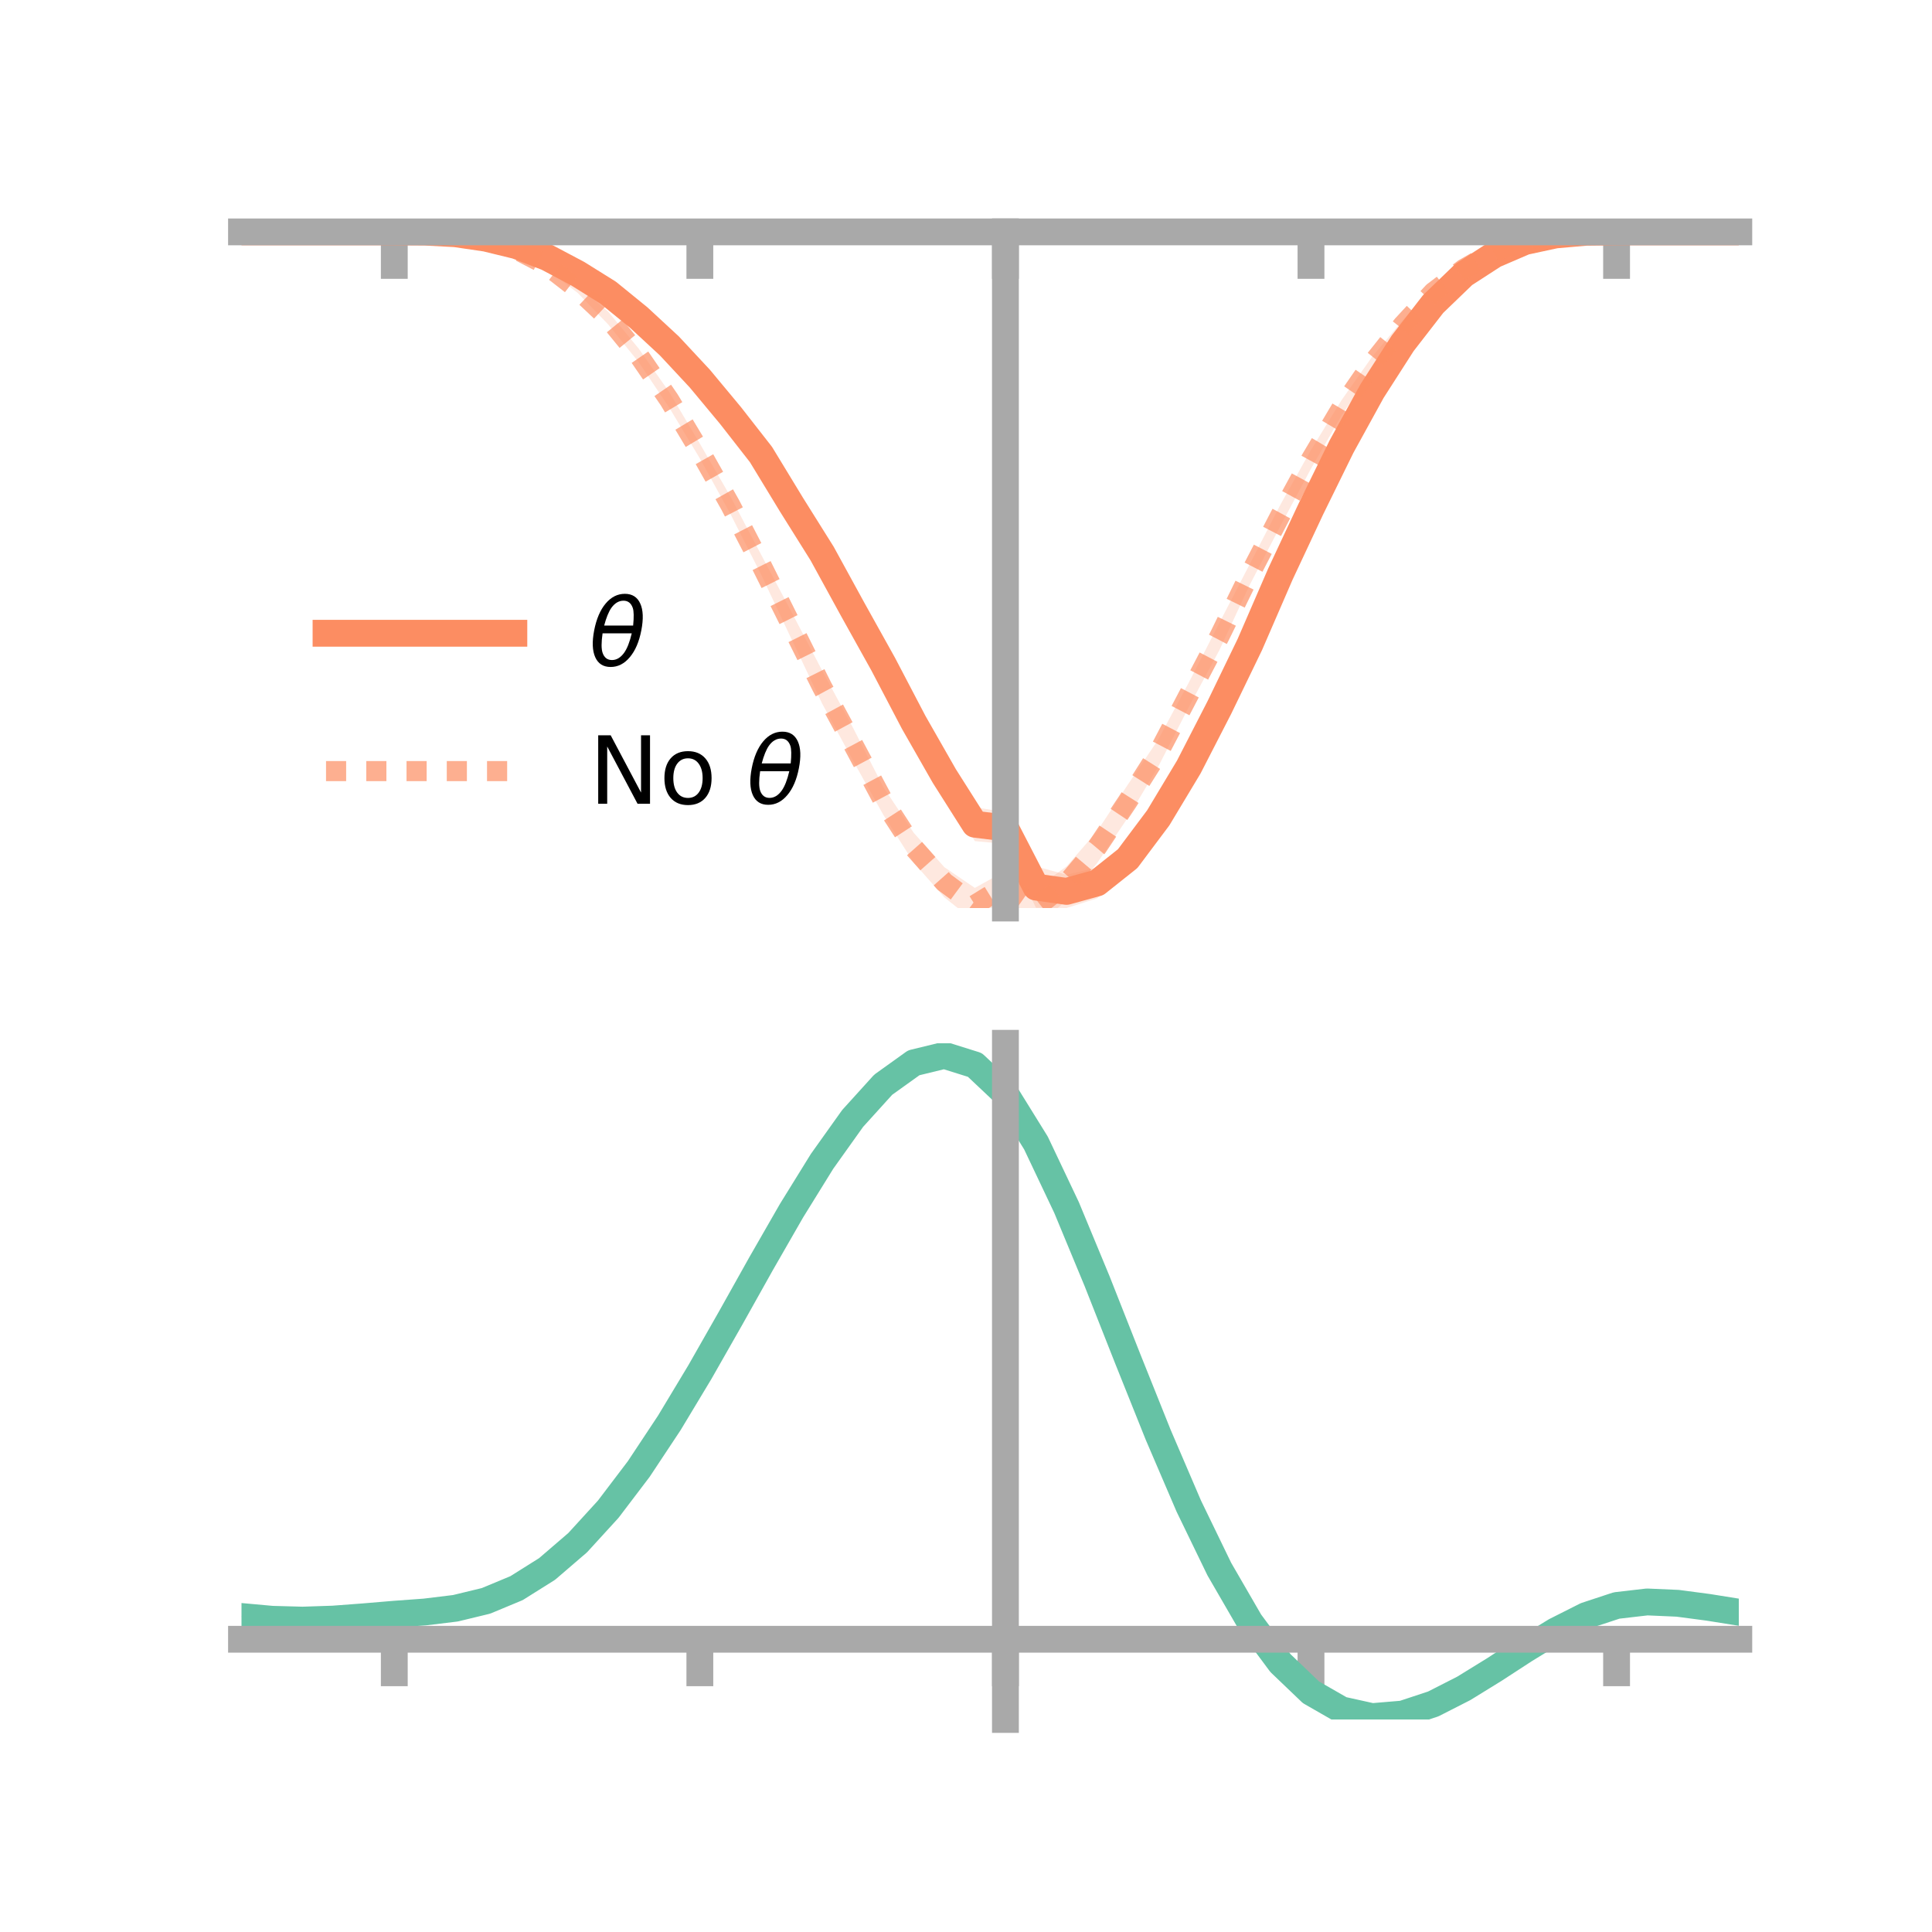 <?xml version="1.0" encoding="utf-8" standalone="no"?>
<!DOCTYPE svg PUBLIC "-//W3C//DTD SVG 1.1//EN"
  "http://www.w3.org/Graphics/SVG/1.1/DTD/svg11.dtd">
<!-- Created with matplotlib (https://matplotlib.org/) -->
<svg height="144pt" version="1.1" viewBox="0 0 144 144" width="144pt" xmlns="http://www.w3.org/2000/svg" xmlns:xlink="http://www.w3.org/1999/xlink">
 <defs>
  <style type="text/css">*{stroke-linecap:butt;stroke-linejoin:round;}</style>
 </defs>
 <g id="figure_1">
  <g id="patch_1">
   <path d="M 0 144 
L 144 144 
L 144 0 
L 0 0 
z
" style="fill:none;"/>
  </g>
  <g id="axes_1">
   <g id="patch_2">
    <path d="M 18 67.68 
L 129.6 67.68 
L 129.6 17.28 
L 18 17.28 
z
" style="fill:none;"/>
   </g>
   <g id="PolyCollection_1">
    <path clip-path="url(#p814ee9a96d)" d="M 18 17.284 
L 18 17.284 
L 20.278 17.284 
L 22.555 17.284 
L 24.833 17.284 
L 27.11 17.284 
L 29.388 17.284 
L 31.665 17.28 
L 33.943 17.372 
L 36.22 17.642 
L 38.498 18.155 
L 40.776 18.999 
L 43.053 20.143 
L 45.331 21.435 
L 47.608 23.26 
L 49.886 25.232 
L 52.163 27.656 
L 54.441 30.153 
L 56.718 33.134 
L 58.996 36.721 
L 61.273 40.272 
L 63.551 44.317 
L 65.829 48.454 
L 68.106 52.519 
L 70.384 56.672 
L 72.661 60.175 
L 74.939 60.519 
L 77.216 64.577 
L 79.494 65.197 
L 81.771 64.664 
L 84.049 62.909 
L 86.327 59.868 
L 88.604 56.095 
L 90.882 51.686 
L 93.159 46.924 
L 95.437 41.858 
L 97.714 37.158 
L 99.992 32.704 
L 102.269 28.661 
L 104.547 25.123 
L 106.824 22.327 
L 109.102 20.215 
L 111.38 18.765 
L 113.657 17.881 
L 115.935 17.451 
L 118.212 17.288 
L 120.49 17.284 
L 122.767 17.284 
L 125.045 17.284 
L 127.322 17.284 
L 129.6 17.284 
L 129.6 17.284 
L 129.6 17.284 
L 127.322 17.284 
L 125.045 17.284 
L 122.767 17.284 
L 120.49 17.284 
L 118.212 17.336 
L 115.935 17.571 
L 113.657 18.124 
L 111.38 19.199 
L 109.102 20.698 
L 106.824 22.974 
L 104.547 26.055 
L 102.269 29.62 
L 99.992 33.858 
L 97.714 38.679 
L 95.437 43.7 
L 93.159 49.138 
L 90.882 53.789 
L 88.604 58.248 
L 86.327 62.052 
L 84.049 65.089 
L 81.771 66.957 
L 79.494 67.68 
L 77.216 67.66 
L 74.939 62.905 
L 72.661 62.691 
L 70.384 59.008 
L 68.106 55.18 
L 65.829 50.55 
L 63.551 46.509 
L 61.273 42.236 
L 58.996 38.521 
L 56.718 34.617 
L 54.441 31.768 
L 52.163 28.788 
L 49.886 26.324 
L 47.608 24.078 
L 45.331 22.196 
L 43.053 20.645 
L 40.776 19.375 
L 38.498 18.467 
L 36.22 17.868 
L 33.943 17.469 
L 31.665 17.318 
L 29.388 17.284 
L 27.11 17.284 
L 24.833 17.284 
L 22.555 17.284 
L 20.278 17.284 
L 18 17.284 
z
" style="fill:#fc8d62;fill-opacity:0.2;"/>
   </g>
   <g id="PolyCollection_2">
    <path clip-path="url(#p814ee9a96d)" d="M 18 17.284 
L 18 17.284 
L 20.278 17.284 
L 22.555 17.284 
L 24.833 17.284 
L 27.11 17.284 
L 29.388 17.284 
L 31.665 17.276 
L 33.943 17.396 
L 36.22 17.706 
L 38.498 18.437 
L 40.776 19.508 
L 43.053 21.3 
L 45.331 23.23 
L 47.608 25.986 
L 49.886 29.232 
L 52.163 33.064 
L 54.441 37.004 
L 56.718 41.316 
L 58.996 45.619 
L 61.273 49.968 
L 63.551 54.19 
L 65.829 58.643 
L 68.106 62.073 
L 70.384 64.633 
L 72.661 66.179 
L 74.939 64.909 
L 77.216 66.235 
L 79.494 64.572 
L 81.771 61.957 
L 84.049 58.499 
L 86.327 55.121 
L 88.604 50.875 
L 90.882 46.429 
L 93.159 42.025 
L 95.437 37.61 
L 97.714 33.534 
L 99.992 29.825 
L 102.269 26.592 
L 104.547 23.871 
L 106.824 21.496 
L 109.102 19.787 
L 111.38 18.546 
L 113.657 17.799 
L 115.935 17.418 
L 118.212 17.291 
L 120.49 17.284 
L 122.767 17.284 
L 125.045 17.284 
L 127.322 17.284 
L 129.6 17.284 
L 129.6 17.284 
L 129.6 17.284 
L 127.322 17.284 
L 125.045 17.284 
L 122.767 17.284 
L 120.49 17.284 
L 118.212 17.344 
L 115.935 17.543 
L 113.657 18.031 
L 111.38 18.942 
L 109.102 20.297 
L 106.824 22.052 
L 104.547 24.596 
L 102.269 27.594 
L 99.992 30.97 
L 97.714 34.928 
L 95.437 39.199 
L 93.159 43.572 
L 90.882 48.465 
L 88.604 52.704 
L 86.327 57.143 
L 84.049 60.963 
L 81.771 64.334 
L 79.494 67.122 
L 77.216 69.024 
L 74.939 67.164 
L 72.661 68.699 
L 70.384 66.88 
L 68.106 64.297 
L 65.829 60.717 
L 63.551 56.643 
L 61.273 52.432 
L 58.996 47.639 
L 56.718 42.801 
L 54.441 38.306 
L 52.163 34.171 
L 49.886 30.39 
L 47.608 27 
L 45.331 24.182 
L 43.053 21.828 
L 40.776 20.081 
L 38.498 18.769 
L 36.22 17.977 
L 33.943 17.513 
L 31.665 17.327 
L 29.388 17.284 
L 27.11 17.284 
L 24.833 17.284 
L 22.555 17.284 
L 20.278 17.284 
L 18 17.284 
z
" style="fill:#fc8d62;fill-opacity:0.2;"/>
   </g>
   <g id="matplotlib.axis_1">
    <g id="xtick_1">
     <g id="line2d_1">
      <defs>
       <path d="M 0 0 
L 0 3.5 
" id="m98ccacefdd" style="stroke:#a9a9a9;stroke-width:2;"/>
      </defs>
      <g>
       <use style="fill:#a9a9a9;stroke:#a9a9a9;stroke-width:2;" x="29.388" xlink:href="#m98ccacefdd" y="17.284"/>
      </g>
     </g>
    </g>
    <g id="xtick_2">
     <g id="line2d_2">
      <g>
       <use style="fill:#a9a9a9;stroke:#a9a9a9;stroke-width:2;" x="52.163" xlink:href="#m98ccacefdd" y="17.284"/>
      </g>
     </g>
    </g>
    <g id="xtick_3">
     <g id="line2d_3">
      <g>
       <use style="fill:#a9a9a9;stroke:#a9a9a9;stroke-width:2;" x="74.939" xlink:href="#m98ccacefdd" y="17.284"/>
      </g>
     </g>
    </g>
    <g id="xtick_4">
     <g id="line2d_4">
      <g>
       <use style="fill:#a9a9a9;stroke:#a9a9a9;stroke-width:2;" x="97.714" xlink:href="#m98ccacefdd" y="17.284"/>
      </g>
     </g>
    </g>
    <g id="xtick_5">
     <g id="line2d_5">
      <g>
       <use style="fill:#a9a9a9;stroke:#a9a9a9;stroke-width:2;" x="120.49" xlink:href="#m98ccacefdd" y="17.284"/>
      </g>
     </g>
    </g>
   </g>
   <g id="matplotlib.axis_2"/>
   <g id="line2d_6">
    <path clip-path="url(#p814ee9a96d)" d="M 18 17.284 
L 20.278 17.284 
L 22.555 17.284 
L 24.833 17.284 
L 27.11 17.284 
L 29.388 17.284 
L 31.665 17.299 
L 33.943 17.42 
L 36.22 17.755 
L 38.498 18.311 
L 40.776 19.187 
L 43.053 20.394 
L 45.331 21.816 
L 47.608 23.669 
L 49.886 25.778 
L 52.163 28.222 
L 54.441 30.961 
L 56.718 33.876 
L 58.996 37.621 
L 61.273 41.254 
L 63.551 45.413 
L 65.829 49.502 
L 68.106 53.849 
L 70.384 57.84 
L 72.661 61.433 
L 74.939 61.712 
L 77.216 66.118 
L 79.494 66.439 
L 81.771 65.81 
L 84.049 63.999 
L 86.327 60.96 
L 88.604 57.171 
L 90.882 52.738 
L 93.159 48.031 
L 95.437 42.779 
L 97.714 37.919 
L 99.992 33.281 
L 102.269 29.14 
L 104.547 25.589 
L 106.824 22.651 
L 109.102 20.456 
L 111.38 18.982 
L 113.657 18.002 
L 115.935 17.511 
L 118.212 17.312 
L 120.49 17.284 
L 122.767 17.284 
L 125.045 17.284 
L 127.322 17.284 
L 129.6 17.284 
" style="fill:none;stroke:#fc8d62;stroke-linecap:square;stroke-width:2;"/>
   </g>
   <g id="line2d_7">
    <path clip-path="url(#p814ee9a96d)" d="M 18 17.284 
L 20.278 17.284 
L 22.555 17.284 
L 24.833 17.284 
L 27.11 17.284 
L 29.388 17.284 
L 31.665 17.302 
L 33.943 17.455 
L 36.22 17.841 
L 38.498 18.603 
L 40.776 19.794 
L 43.053 21.564 
L 45.331 23.706 
L 47.608 26.493 
L 49.886 29.811 
L 52.163 33.617 
L 54.441 37.655 
L 56.718 42.059 
L 58.996 46.629 
L 61.273 51.2 
L 63.551 55.417 
L 65.829 59.68 
L 68.106 63.185 
L 70.384 65.756 
L 72.661 67.439 
L 74.939 66.036 
L 77.216 67.629 
L 79.494 65.847 
L 81.771 63.145 
L 84.049 59.731 
L 86.327 56.132 
L 88.604 51.79 
L 90.882 47.447 
L 93.159 42.798 
L 95.437 38.404 
L 97.714 34.231 
L 99.992 30.397 
L 102.269 27.093 
L 104.547 24.233 
L 106.824 21.774 
L 109.102 20.042 
L 111.38 18.744 
L 113.657 17.915 
L 115.935 17.481 
L 118.212 17.317 
L 120.49 17.284 
L 122.767 17.284 
L 125.045 17.284 
L 127.322 17.284 
L 129.6 17.284 
" style="fill:none;stroke:#fc8d62;stroke-dasharray:1.5,1.5;stroke-dashoffset:0;stroke-opacity:0.7;stroke-width:1.5;"/>
   </g>
   <g id="patch_3">
    <path d="M 74.939 67.68 
L 74.939 17.28 
" style="fill:none;stroke:#a9a9a9;stroke-linecap:square;stroke-linejoin:miter;stroke-width:2;"/>
   </g>
   <g id="patch_4">
    <path d="M 129.6 67.68 
L 129.6 17.28 
" style="fill:none;"/>
   </g>
   <g id="patch_5">
    <path d="M 18 17.284 
L 129.6 17.284 
" style="fill:none;stroke:#a9a9a9;stroke-linecap:square;stroke-linejoin:miter;stroke-width:2;"/>
   </g>
   <g id="patch_6">
    <path d="M 18 17.28 
L 129.6 17.28 
" style="fill:none;"/>
   </g>
   <g id="legend_1">
    <g id="line2d_8">
     <path d="M 24.3 47.2 
L 38.3 47.2 
" style="fill:none;stroke:#fc8d62;stroke-linecap:square;stroke-width:2;"/>
    </g>
    <g id="line2d_9"/>
    <g id="text_1">
     <!-- $\theta$ -->
     <g transform="translate(43.9 49.65)scale(0.07 -0.07)">
      <defs>
       <path d="M 45.516 34.672 
L 14.453 34.672 
Q 12.359 20.062 14.5 13.875 
Q 17.188 6.25 24.469 6.25 
Q 31.781 6.25 37.359 13.922 
Q 42.234 20.656 45.516 34.672 
z
M 47.016 42.969 
Q 48.344 56.844 46.625 61.719 
Q 43.953 69.438 36.766 69.438 
Q 29.297 69.438 23.828 61.812 
Q 19.531 55.672 16.156 42.969 
z
M 38.188 76.766 
Q 49.906 76.766 54.594 66.406 
Q 59.281 56.109 55.719 37.844 
Q 52.203 19.625 43.453 9.281 
Q 34.766 -1.125 23.047 -1.125 
Q 11.281 -1.125 6.641 9.281 
Q 2 19.625 5.516 37.844 
Q 9.078 56.109 17.719 66.406 
Q 26.422 76.766 38.188 76.766 
z
" id="DejaVuSans-Oblique-952"/>
      </defs>
      <use transform="translate(0 0.234)" xlink:href="#DejaVuSans-Oblique-952"/>
     </g>
    </g>
    <g id="line2d_10">
     <path d="M 24.3 57.474 
L 38.3 57.474 
" style="fill:none;stroke:#fc8d62;stroke-dasharray:1.5,1.5;stroke-dashoffset:0;stroke-opacity:0.7;stroke-width:1.5;"/>
    </g>
    <g id="line2d_11"/>
    <g id="text_2">
     <!-- No $\theta$ -->
     <g transform="translate(43.9 59.924)scale(0.07 -0.07)">
      <defs>
       <path d="M 9.812 72.906 
L 23.094 72.906 
L 55.422 11.922 
L 55.422 72.906 
L 64.984 72.906 
L 64.984 0 
L 51.703 0 
L 19.391 60.984 
L 19.391 0 
L 9.812 0 
z
" id="DejaVuSans-78"/>
       <path d="M 30.609 48.391 
Q 23.391 48.391 19.188 42.75 
Q 14.984 37.109 14.984 27.297 
Q 14.984 17.484 19.156 11.844 
Q 23.344 6.203 30.609 6.203 
Q 37.797 6.203 41.984 11.859 
Q 46.188 17.531 46.188 27.297 
Q 46.188 37.016 41.984 42.703 
Q 37.797 48.391 30.609 48.391 
z
M 30.609 56 
Q 42.328 56 49.016 48.375 
Q 55.719 40.766 55.719 27.297 
Q 55.719 13.875 49.016 6.219 
Q 42.328 -1.422 30.609 -1.422 
Q 18.844 -1.422 12.172 6.219 
Q 5.516 13.875 5.516 27.297 
Q 5.516 40.766 12.172 48.375 
Q 18.844 56 30.609 56 
z
" id="DejaVuSans-111"/>
       <path id="DejaVuSans-32"/>
      </defs>
      <use transform="translate(0 0.234)" xlink:href="#DejaVuSans-78"/>
      <use transform="translate(74.805 0.234)" xlink:href="#DejaVuSans-111"/>
      <use transform="translate(135.986 0.234)" xlink:href="#DejaVuSans-32"/>
      <use transform="translate(167.773 0.234)" xlink:href="#DejaVuSans-Oblique-952"/>
     </g>
    </g>
   </g>
  </g>
  <g id="axes_2">
   <g id="patch_7">
    <path d="M 18 128.16 
L 129.6 128.16 
L 129.6 77.76 
L 18 77.76 
z
" style="fill:none;"/>
   </g>
   <g id="PolyCollection_3">
    <path clip-path="url(#p9286b9b6fb)" d="M 18 120.525 
L 18 120.445 
L 20.278 120.66 
L 22.555 120.722 
L 24.833 120.64 
L 27.11 120.46 
L 29.388 120.26 
L 31.665 120.089 
L 33.943 119.807 
L 36.22 119.25 
L 38.498 118.292 
L 40.776 116.841 
L 43.053 114.847 
L 45.331 112.301 
L 47.608 109.235 
L 49.886 105.718 
L 52.163 101.85 
L 54.441 97.761 
L 56.718 93.604 
L 58.996 89.554 
L 61.273 85.8 
L 63.551 82.542 
L 65.829 79.982 
L 68.106 78.322 
L 70.384 77.76 
L 72.661 78.484 
L 74.939 80.664 
L 77.216 84.388 
L 79.494 89.258 
L 81.771 94.827 
L 84.049 100.677 
L 86.327 106.446 
L 88.604 111.832 
L 90.882 116.601 
L 93.159 120.59 
L 95.437 123.701 
L 97.714 125.903 
L 99.992 127.222 
L 102.269 127.734 
L 104.547 127.551 
L 106.824 126.812 
L 109.102 125.671 
L 111.38 124.291 
L 113.657 122.835 
L 115.935 121.464 
L 118.212 120.33 
L 120.49 119.584 
L 122.767 119.322 
L 125.045 119.428 
L 127.322 119.738 
L 129.6 120.113 
L 129.6 120.217 
L 129.6 120.217 
L 127.322 119.864 
L 125.045 119.572 
L 122.767 119.478 
L 120.49 119.745 
L 118.212 120.501 
L 115.935 121.663 
L 113.657 123.079 
L 111.38 124.585 
L 109.102 126.014 
L 106.824 127.193 
L 104.547 127.96 
L 102.269 128.16 
L 99.992 127.663 
L 97.714 126.369 
L 95.437 124.215 
L 93.159 121.183 
L 90.882 117.307 
L 88.604 112.677 
L 86.327 107.449 
L 84.049 101.845 
L 81.771 96.158 
L 79.494 90.741 
L 77.216 86.002 
L 74.939 82.379 
L 72.661 80.263 
L 70.384 79.563 
L 68.106 80.109 
L 65.829 81.713 
L 63.551 84.181 
L 61.273 87.316 
L 58.996 90.921 
L 56.718 94.804 
L 54.441 98.784 
L 52.163 102.695 
L 49.886 106.391 
L 47.608 109.751 
L 45.331 112.682 
L 43.053 115.123 
L 40.776 117.044 
L 38.498 118.452 
L 36.22 119.389 
L 33.943 119.934 
L 31.665 120.209 
L 29.388 120.37 
L 27.11 120.555 
L 24.833 120.717 
L 22.555 120.786 
L 20.278 120.724 
L 18 120.525 
z
" style="fill:#66c2a5;fill-opacity:0.2;"/>
   </g>
   <g id="matplotlib.axis_3">
    <g id="xtick_6">
     <g id="line2d_12">
      <g>
       <use style="fill:#a9a9a9;stroke:#a9a9a9;stroke-width:2;" x="29.388" xlink:href="#m98ccacefdd" y="122.181"/>
      </g>
     </g>
    </g>
    <g id="xtick_7">
     <g id="line2d_13">
      <g>
       <use style="fill:#a9a9a9;stroke:#a9a9a9;stroke-width:2;" x="52.163" xlink:href="#m98ccacefdd" y="122.181"/>
      </g>
     </g>
    </g>
    <g id="xtick_8">
     <g id="line2d_14">
      <g>
       <use style="fill:#a9a9a9;stroke:#a9a9a9;stroke-width:2;" x="74.939" xlink:href="#m98ccacefdd" y="122.181"/>
      </g>
     </g>
    </g>
    <g id="xtick_9">
     <g id="line2d_15">
      <g>
       <use style="fill:#a9a9a9;stroke:#a9a9a9;stroke-width:2;" x="97.714" xlink:href="#m98ccacefdd" y="122.181"/>
      </g>
     </g>
    </g>
    <g id="xtick_10">
     <g id="line2d_16">
      <g>
       <use style="fill:#a9a9a9;stroke:#a9a9a9;stroke-width:2;" x="120.49" xlink:href="#m98ccacefdd" y="122.181"/>
      </g>
     </g>
    </g>
   </g>
   <g id="matplotlib.axis_4"/>
   <g id="line2d_17">
    <path clip-path="url(#p9286b9b6fb)" d="M 18 120.485 
L 20.278 120.692 
L 22.555 120.754 
L 24.833 120.678 
L 27.11 120.507 
L 29.388 120.315 
L 31.665 120.149 
L 33.943 119.871 
L 36.22 119.32 
L 38.498 118.372 
L 40.776 116.942 
L 43.053 114.985 
L 45.331 112.492 
L 47.608 109.493 
L 49.886 106.055 
L 52.163 102.272 
L 54.441 98.272 
L 56.718 94.204 
L 58.996 90.237 
L 61.273 86.558 
L 63.551 83.362 
L 65.829 80.848 
L 68.106 79.216 
L 70.384 78.661 
L 72.661 79.374 
L 74.939 81.521 
L 77.216 85.195 
L 79.494 90 
L 81.771 95.492 
L 84.049 101.261 
L 86.327 106.947 
L 88.604 112.254 
L 90.882 116.954 
L 93.159 120.887 
L 95.437 123.958 
L 97.714 126.136 
L 99.992 127.443 
L 102.269 127.947 
L 104.547 127.755 
L 106.824 127.003 
L 109.102 125.842 
L 111.38 124.438 
L 113.657 122.957 
L 115.935 121.563 
L 118.212 120.415 
L 120.49 119.664 
L 122.767 119.4 
L 125.045 119.5 
L 127.322 119.801 
L 129.6 120.165 
" style="fill:none;stroke:#66c2a5;stroke-linecap:square;stroke-width:2;"/>
   </g>
   <g id="patch_8">
    <path d="M 74.939 128.16 
L 74.939 77.76 
" style="fill:none;stroke:#a9a9a9;stroke-linecap:square;stroke-linejoin:miter;stroke-width:2;"/>
   </g>
   <g id="patch_9">
    <path d="M 129.6 128.16 
L 129.6 77.76 
" style="fill:none;"/>
   </g>
   <g id="patch_10">
    <path d="M 18 122.181 
L 129.6 122.181 
" style="fill:none;stroke:#a9a9a9;stroke-linecap:square;stroke-linejoin:miter;stroke-width:2;"/>
   </g>
   <g id="patch_11">
    <path d="M 18 77.76 
L 129.6 77.76 
" style="fill:none;"/>
   </g>
  </g>
 </g>
 <defs>
  <clipPath id="p814ee9a96d">
   <rect height="50.4" width="111.6" x="18" y="17.28"/>
  </clipPath>
  <clipPath id="p9286b9b6fb">
   <rect height="50.4" width="111.6" x="18" y="77.76"/>
  </clipPath>
 </defs>
</svg>
